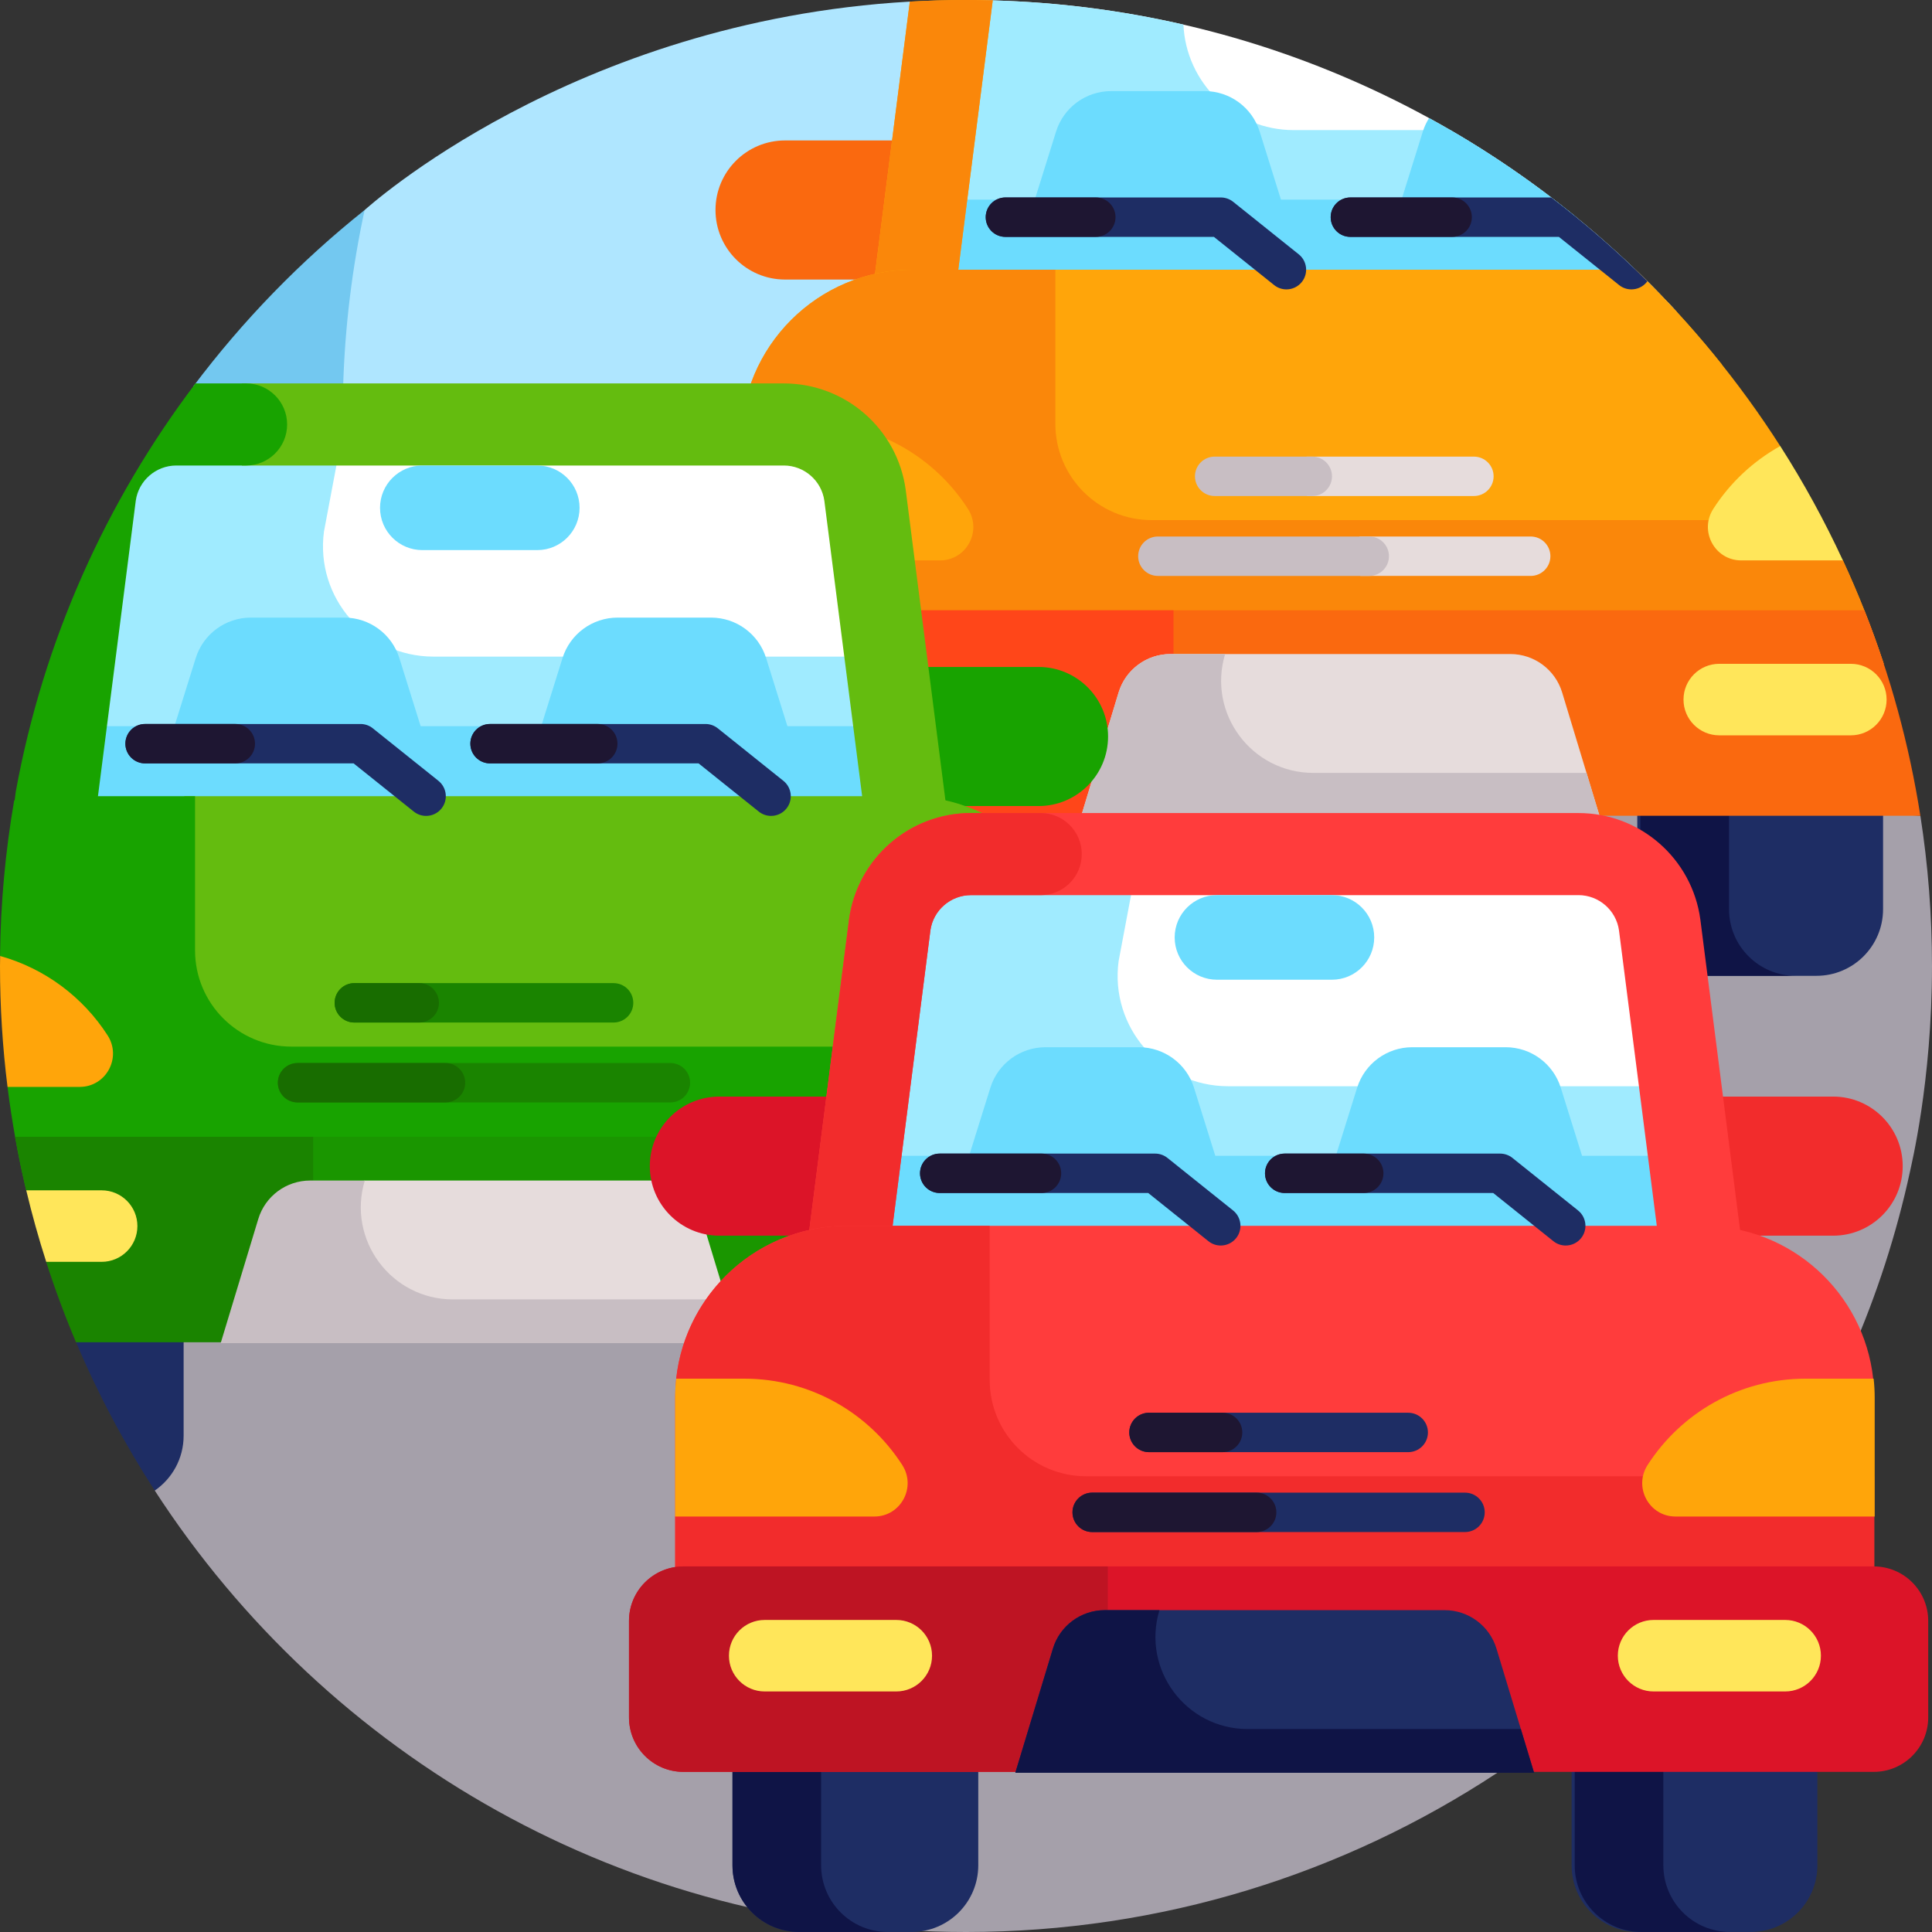 <svg id="Layer_1" enable-background="new 0 0 510 510" height="512" viewBox="0 0 510 510" width="512" xmlns="http://www.w3.org/2000/svg"><rect x="0" y="0" width="510" height="510" fill="#333333" stroke="none"/><g><g><path d="m240.171.424c-89.356 5.12-143.76 54.933-143.917 55.022 0 0-2.513 3.137-2.983 5.222-2.766 12.28-5.394 27.578-6.635 41.384h256.408z" fill="#afe6ff"/><g><g><path d="m90.579 102.051c.471-15.947 2.406-31.522 5.674-46.606-16.996 13.54-32.21 29.217-45.269 46.606z" fill="#73c8f0"/></g></g></g><path d="m506.933 215.336-157.906-10.129-308.419 143.083.248 45.18c45.434 70.126 124.365 116.53 214.144 116.53 51.589 0 99.875-15.404 140.254-42.031 54.462-35.914 94.542-92.243 108.945-158.73.178-1.087 5.8-23.477 5.8-54.239.001-13.492-1.047-26.739-3.066-39.664z" fill="#a5a0aa"/><g><g><path d="m207.231 73.793h35.904v-36.717h-35.904c-10.139 0-18.358 8.219-18.358 18.358-.001 10.14 8.219 18.359 18.358 18.359z" fill="#fa690f"/></g><g><path d="m244.908 82.367h197.752c-46.394-50.407-112.828-82.073-186.67-82.355z" fill="#fff"/></g><path d="m382.873 34.343h-41.35c-15.877 0-28.472-12.592-29.126-27.855-16.241-3.736-33.076-5.914-50.339-6.382l-17.15 82.26h197.752c-17.348-18.847-37.494-35.076-59.787-48.023z" fill="#a0ebff"/><path d="m410.236 52.703h-161.336l-3.992 29.664h191.408z" fill="#6cdcfe"/><g><path d="m435.217 74.595h-182.69l9.532-74.494c-2.346-.063-4.698-.101-7.059-.101-5.045 0-9.985.154-14.829.431l-12.262 95.832h226.654c-6.041-7.584-12.494-14.824-19.346-21.668z" fill="#ffa50a"/></g><g><path d="m302.899 74.595h-50.372l9.532-74.494c-2.346-.063-4.698-.101-7.059-.101-5.045 0-9.985.154-14.829.431l-12.262 95.832h74.989v-21.668z" fill="#fa870a"/></g><path d="m486.482 147.929-15.272-15.09-1.273-15.085c-10.878-17.003-23.719-32.63-38.204-46.562h-190.84c-25.033 0-45.327 20.293-45.327 45.327v58.712h301.69c-3.077-9.351-6.68-18.463-10.774-27.302z" fill="#ffa50a"/><path d="m486.482 147.929-24.405-10.637h-158.071c-14.036 0-25.414-11.378-25.414-25.414v-40.685h-37.699c-25.033 0-45.327 20.293-45.327 45.327v58.711h301.69c-3.077-9.352-6.68-18.464-10.774-27.302z" fill="#fa870a"/><g><path d="m449.79 257.592h29.705c9.714 0 17.588-7.875 17.588-17.588v-56.984h-64.882v56.984c0 9.714 7.875 17.588 17.589 17.588z" fill="#1e2d64"/></g><g><path d="m257.987 257.592h-29.705c-9.714 0-17.588-7.875-17.588-17.588v-56.984h64.882v56.984c0 9.714-7.875 17.588-17.589 17.588z" fill="#1e2d64"/></g><g><path d="m234.098 240.004v-56.984h-23.403v56.984c0 9.714 7.875 17.588 17.588 17.588h23.403c-9.714 0-17.588-7.874-17.588-17.588z" fill="#0f1446"/></g><g><path d="m456.424 240.004v-56.984h-23.404v56.984c0 9.714 7.875 17.588 17.588 17.588h23.403c-9.713 0-17.587-7.874-17.587-17.588z" fill="#0f1446"/></g><g><path d="m492.151 161.103h-294.392c-7.943 0-14.382 6.439-14.382 14.382v25.471c0 7.943 6.439 14.382 14.382 14.382h309.166c-2.943-18.841-7.944-36.999-14.774-54.235z" fill="#fa690f"/></g><g><path d="m309.769 161.103h-112.01c-7.943 0-14.382 6.439-14.382 14.382v25.471c0 7.943 6.439 14.382 14.382 14.382h112.011v-54.235z" fill="#ff4619"/></g><g><path d="m422.298 215.57h-136.943l9.926-32.768c1.827-6.031 7.385-10.155 13.686-10.155h89.718c6.301 0 11.86 4.124 13.686 10.155z" fill="#e6dcdc"/></g><g><path d="m323.403 172.648h-14.435c-6.301 0-11.86 4.124-13.686 10.155l-9.926 32.768h136.943l-3.497-11.545h-72.117c-16.323 0-28.014-15.757-23.282-31.378z" fill="#c8bec3"/></g><g><path d="m248.139 147.93c6.985 0 11.15-7.729 7.372-13.604-8.814-13.705-24.193-22.785-41.699-22.785h-17.968c-.179 1.636-.278 3.295-.278 4.978v31.411z" fill="#ffa50a"/></g><g><path d="m453.843 194.109h34.734c5.213 0 9.439-4.226 9.439-9.439 0-5.213-4.226-9.439-9.439-9.439h-34.734c-5.213 0-9.439 4.226-9.439 9.439 0 5.213 4.226 9.439 9.439 9.439z" fill="#ffe65a"/></g><g><path d="m469.946 117.748c-7.173 3.985-13.254 9.697-17.679 16.578-3.778 5.875.387 13.604 7.372 13.604h26.842c-4.848-10.461-10.37-20.546-16.535-30.182z" fill="#ffe65a"/></g><g><path d="m404.067 141.626h-45.249c1.959 3.03 2.054 7.259.277 10.401h44.972c2.872 0 5.201-2.329 5.201-5.201s-2.329-5.2-5.201-5.2z" fill="#e6dcdc"/></g><g><path d="m389.077 120.535h-44.143c.35 1.53.567 3.109.639 4.718.087 1.949-.116 3.852-.561 5.682h44.064c2.872 0 5.2-2.328 5.2-5.2s-2.327-5.2-5.199-5.2z" fill="#e6dcdc"/></g><g><path d="m361.453 152.028h-55.804c-2.872 0-5.201-2.329-5.201-5.201s2.329-5.201 5.201-5.201h55.804c2.872 0 5.2 2.329 5.2 5.201s-2.328 5.201-5.2 5.201z" fill="#c8bec3"/></g><g><path d="m346.412 130.936h-25.772c-2.872 0-5.2-2.329-5.2-5.201s2.328-5.201 5.2-5.201h25.772c2.872 0 5.2 2.329 5.2 5.201s-2.328 5.201-5.2 5.201z" fill="#c8bec3"/></g><g><path d="m339.588 57.329h-67.878l7.06-22.591c1.988-6.361 7.879-10.692 14.544-10.692h24.67c6.665 0 12.556 4.331 14.544 10.692z" fill="#6cdcfe"/></g><g><path d="m377.244 31.166c-.691 1.097-1.256 2.291-1.657 3.572l-7.06 22.591h47.558c-12.078-9.854-25.071-18.627-38.841-26.163z" fill="#6cdcfe"/></g><g><path d="m339.584 76.393c-1.14 0-2.288-.373-3.247-1.141l-15.892-12.722h-55.041c-2.872 0-5.201-2.329-5.201-5.201s2.329-5.201 5.201-5.201h56.866c1.182 0 2.328.402 3.25 1.141l17.317 13.863c2.242 1.795 2.604 5.067.81 7.31-1.026 1.284-2.538 1.951-4.063 1.951z" fill="#1e2d64"/></g><path d="m356.469 62.53h55.041l15.893 12.722c.959.768 2.106 1.141 3.247 1.141 1.525 0 3.036-.667 4.063-1.951.053-.066.085-.14.134-.207-7.949-7.909-16.417-15.295-25.348-22.107h-53.03c-2.872 0-5.201 2.329-5.201 5.201s2.329 5.201 5.201 5.201z" fill="#1e2d64"/><g><path d="m289.269 62.53h-23.864c-2.872 0-5.2-2.329-5.2-5.201s2.328-5.201 5.2-5.201h23.864c2.872 0 5.2 2.329 5.2 5.201s-2.328 5.201-5.2 5.201z" fill="#1e1632"/></g><g><path d="m383.333 62.53h-26.864c-2.872 0-5.2-2.329-5.2-5.201s2.328-5.201 5.2-5.201h26.864c2.872 0 5.2 2.329 5.2 5.201s-2.328 5.201-5.2 5.201z" fill="#1e1632"/></g></g><g><g><path d="m274.146 212.778h-35.904v-36.717h35.904c10.139 0 18.358 8.219 18.358 18.358 0 10.14-8.219 18.359-18.358 18.359z" fill="#18a300"/></g><g><path d="m83.225 221.352h152.416l-11.721-87.105c-1.875-13.935-13.768-24.335-27.829-24.335h-112.866z" fill="#fff"/></g><g><path d="m85.525 140.286 5.72-30.375h-33.89c-14.061 0-26.888 23.205-28.763 37.141l-10.787 74.3h217.837l-4.829-48.023h-116.394c-17.646-.001-31.247-15.554-28.894-33.043z" fill="#a0ebff"/></g><g><path d="m231.428 191.688h-209.632l-3.992 29.664h217.837l-3.993-29.675c-.075.001-.145.011-.22.011z" fill="#6cdcfe"/></g><g><path d="m217.608 132.188 10.343 80.835h21.845l-10.706-83.675c-2.168-16.11-15.917-28.134-32.173-28.134h-143.068v21.669h143.068c5.364 0 9.951 3.997 10.691 9.305z" fill="#64bc0f"/></g><g><path d="m75.795 213.58h-50.372l10.414-81.392c.739-5.308 5.327-9.305 10.691-9.305h18.432c5.984 0 10.834-4.851 10.834-10.834 0-5.984-4.851-10.834-10.834-10.834h-13.355c-23.557 31.104-40.138 67.778-47.43 107.697l-3.37 26.337h74.99z" fill="#18a300"/></g><g><path d="m239.656 210.178h-191v104.038h236.327v-58.711c0-25.034-20.293-45.327-45.327-45.327z" fill="#64bc0f"/></g><path d="m76.902 276.278c-14.036 0-25.414-11.378-25.414-25.414v-40.686h-37.699c-3.455 0-6.815.4-10.049 1.132-2.307 13.357-3.583 27.067-3.727 41.049l9.257 20.198-7.284 14.359c1.16 9.263 2.817 18.373 4.941 27.301h278.056v-37.938h-208.081z" fill="#18a300"/><g><path d="m222.686 396.578h29.705c9.714 0 17.588-7.875 17.588-17.588v-56.984h-64.882v56.984c0 9.713 7.875 17.588 17.589 17.588z" fill="#1e2d64"/></g><path d="m20.082 354.317c5.799 13.706 12.763 26.8 20.77 39.157 4.601-3.172 7.62-8.473 7.62-14.484v-56.984z" fill="#1e2d64"/><g><path d="m229.32 378.989v-56.984h-23.403v56.984c0 9.714 7.875 17.588 17.588 17.588h23.403c-9.713.001-17.588-7.874-17.588-17.588z" fill="#0f1446"/></g><g><path d="m284.853 300.088h-204.49v54.235h204.49c7.943 0 14.382-6.439 14.382-14.382v-25.471c0-7.943-6.439-14.382-14.382-14.382z" fill="#1a9600"/></g><path d="m3.974 300.088c.849 4.757 1.83 9.469 2.938 14.131l8.004 9.368-2.733 9.512c2.321 7.22 4.954 14.3 7.885 21.224h62.598v-54.235z" fill="#1a8400"/><path d="m185.268 321.787c-1.827-6.03-7.385-10.155-13.686-10.155h-75.283l-15.936 5.023-10.522 24.825 125.353 13.075-3.497-11.545z" fill="#e6dcdc"/><g><path d="m96.299 311.633h-14.435c-6.301 0-11.86 4.124-13.686 10.155l-9.926 32.768h136.943l-3.497-11.545h-72.118c-16.322 0-28.013-15.757-23.281-31.378z" fill="#c8bec3"/></g><g><path d="m26.83 314.216h-19.903c1.52 6.39 3.282 12.685 5.273 18.878h14.63c5.213 0 9.439-4.226 9.439-9.439s-4.226-9.439-9.439-9.439z" fill="#ffe65a"/></g><g><path d="m1.984 286.915h19.051c6.985 0 11.15-7.729 7.372-13.604-6.487-10.087-16.538-17.653-28.368-20.953-.01.882-.039 1.758-.039 2.642 0 10.809.679 21.46 1.984 31.915z" fill="#ffa50a"/></g><g><path d="m226.739 333.094h34.734c5.213 0 9.439-4.226 9.439-9.439 0-5.213-4.226-9.439-9.439-9.439h-34.734c-5.213 0-9.439 4.226-9.439 9.439 0 5.213 4.226 9.439 9.439 9.439z" fill="#ffe65a"/></g><g><path d="m232.534 286.915c-6.985 0-11.15-7.729-7.372-13.604 8.814-13.705 24.193-22.785 41.699-22.785h17.968c.179 1.636.278 3.295.278 4.978v31.411z" fill="#ffa50a"/></g><g><path d="m176.963 291.013h-98.418c-2.872 0-5.201-2.329-5.201-5.201s2.329-5.201 5.201-5.201h98.418c2.872 0 5.201 2.329 5.201 5.201s-2.329 5.201-5.201 5.201z" fill="#1a8400"/></g><g><path d="m161.973 269.921h-68.438c-2.872 0-5.2-2.328-5.2-5.2s2.328-5.2 5.2-5.2h68.438c2.872 0 5.2 2.328 5.2 5.2s-2.328 5.2-5.2 5.2z" fill="#1a8400"/></g><g><path d="m117.601 291.013h-39.056c-2.872 0-5.201-2.328-5.201-5.2s2.329-5.2 5.201-5.2h39.056c2.872 0 5.201 2.328 5.201 5.2s-2.329 5.2-5.201 5.2z" fill="#186d00"/></g><g><path d="m110.665 269.921h-17.13c-2.872 0-5.201-2.329-5.201-5.201s2.329-5.201 5.201-5.201h17.13c2.872 0 5.201 2.329 5.201 5.201s-2.329 5.201-5.201 5.201z" fill="#186d00"/></g><g><path d="m112.484 196.314h-67.878l7.06-22.591c1.988-6.361 7.879-10.692 14.544-10.692h24.67c6.665 0 12.556 4.331 14.544 10.692z" fill="#6cdcfe"/></g><g><path d="m209.302 196.314h-67.878l7.06-22.591c1.988-6.361 7.879-10.692 14.544-10.692h24.67c6.665 0 12.556 4.331 14.544 10.692z" fill="#6cdcfe"/></g><g><path d="m141.828 145.212h-30.344c-6.166 0-11.164-4.998-11.164-11.164 0-6.166 4.998-11.164 11.164-11.164h30.344c6.166 0 11.164 4.998 11.164 11.164 0 6.165-4.999 11.164-11.164 11.164z" fill="#6cdcfe"/></g><g><path d="m112.48 215.378c-1.14 0-2.288-.373-3.247-1.141l-15.892-12.723h-55.041c-2.872 0-5.201-2.328-5.201-5.2s2.329-5.2 5.201-5.2h56.867c1.182 0 2.328.402 3.25 1.141l17.317 13.864c2.242 1.795 2.604 5.067.81 7.31-1.027 1.282-2.539 1.949-4.064 1.949z" fill="#1e2d64"/></g><g><path d="m203.545 215.378c-1.14 0-2.288-.373-3.247-1.141l-15.893-12.723h-55.041c-2.872 0-5.201-2.328-5.201-5.2s2.329-5.2 5.201-5.2h56.866c1.182 0 2.328.402 3.25 1.141l17.317 13.864c2.242 1.795 2.604 5.067.81 7.31-1.026 1.282-2.537 1.949-4.062 1.949z" fill="#1e2d64"/></g><g><path d="m62.114 201.515h-23.814c-2.872 0-5.201-2.329-5.201-5.201s2.329-5.201 5.201-5.201h23.814c2.872 0 5.201 2.329 5.201 5.201s-2.329 5.201-5.201 5.201z" fill="#1e1632"/></g><g><path d="m157.798 201.515h-28.433c-2.872 0-5.201-2.329-5.201-5.201s2.329-5.201 5.201-5.201h28.433c2.872 0 5.2 2.329 5.2 5.201s-2.328 5.201-5.2 5.201z" fill="#1e1632"/></g></g><g><g><path d="m189.892 326.188h35.904v-36.717h-35.904c-10.139 0-18.358 8.219-18.358 18.358 0 10.139 8.219 18.359 18.358 18.359z" fill="#dc1428"/></g><g><path d="m483.911 326.188h-35.904v-36.717h35.904c10.139 0 18.358 8.219 18.358 18.358 0 10.139-8.219 18.359-18.358 18.359z" fill="#f22c2c"/></g><g><path d="m405.856 223.32h-138.736c-14.061 0-25.954 10.4-27.829 24.335l-11.721 87.105h217.837l-11.721-87.105c-1.876-13.935-13.769-24.335-27.83-24.335z" fill="#fff"/></g><g><path d="m295.29 253.695 5.72-30.375h-33.89c-14.061 0-25.954 10.4-27.829 24.335l-11.721 87.105h217.837l-4.829-48.023h-116.394c-17.646.001-31.247-15.553-28.894-33.042z" fill="#a0ebff"/></g><g><path d="m441.193 305.097h-209.632l-3.992 29.664h217.837l-3.993-29.675c-.075.002-.145.011-.22.011z" fill="#6cdcfe"/></g><g><path d="m416.682 236.293c5.364 0 9.952 3.997 10.691 9.305l10.414 81.392h-202.599l10.414-81.392c.739-5.308 5.327-9.305 10.691-9.305zm0-21.669h-160.388c-16.255 0-30.005 12.023-32.173 28.134l-13.55 105.901h251.834l-13.55-105.901c-2.168-16.111-15.918-28.134-32.173-28.134z" fill="#ff3c3c"/></g><g><path d="m285.56 326.99h-50.372l10.414-81.392c.739-5.308 5.327-9.305 10.691-9.305h18.432c5.984 0 10.834-4.851 10.834-10.834 0-5.984-4.851-10.834-10.834-10.834h-18.432c-16.255 0-30.005 12.023-32.173 28.134l-13.55 105.901h74.989v-21.67z" fill="#f22c2c"/></g><path d="m494.479 363.949c-2.473-22.697-21.703-40.361-45.058-40.361h-225.867c-25.033 0-45.327 20.294-45.327 45.327v58.712h316.521v-27.301l-9.258-18.194z" fill="#ff3c3c"/><g><path d="m261.253 364.273v-40.686h-37.699c-23.351 0-42.577 17.657-45.057 40.348-.179 1.635 14.858 17.712 14.858 19.395l-15.128 16.995v27.301h316.521v-37.938h-208.081c-14.036-.001-25.414-11.379-25.414-25.415z" fill="#f22c2c"/></g><g><path d="m432.451 509.987h29.705c9.714 0 17.588-7.875 17.588-17.589v-56.984h-64.882v56.984c0 9.714 7.875 17.589 17.589 17.589z" fill="#1e2d64"/></g><g><path d="m240.649 509.987h-29.705c-9.714 0-17.588-7.875-17.588-17.589v-56.984h64.882v56.984c-.001 9.714-7.875 17.589-17.589 17.589z" fill="#1e2d64"/></g><g><path d="m216.759 492.399v-56.984h-23.403v56.984c0 9.714 7.875 17.588 17.588 17.588h23.403c-9.714 0-17.588-7.875-17.588-17.588z" fill="#0f1446"/></g><g><path d="m439.085 492.399v-56.984h-23.403v56.984c0 9.714 7.875 17.588 17.588 17.588h23.403c-9.713 0-17.588-7.875-17.588-17.588z" fill="#0f1446"/></g><g><path d="m494.618 467.732h-89.659l-62.217-14.516-74.726 14.516h-87.596c-7.943 0-14.382-6.439-14.382-14.382v-25.471c0-7.943 6.439-14.382 14.382-14.382h314.198c7.943 0 14.382 6.439 14.382 14.382v25.471c0 7.943-6.439 14.382-14.382 14.382z" fill="#dc1428"/></g><g><path d="m292.43 413.498h-112.01c-7.943 0-14.382 6.439-14.382 14.382v25.471c0 7.943 6.439 14.382 14.382 14.382h87.597l24.414-21.229v-33.006z" fill="#be1423"/></g><g><path d="m404.959 467.965h-136.943l9.926-32.768c1.827-6.031 7.385-10.155 13.686-10.155h89.718c6.301 0 11.86 4.124 13.686 10.155z" fill="#1e2d64"/></g><g><path d="m306.064 425.042h-14.435c-6.301 0-11.86 4.124-13.686 10.155l-9.926 32.768h136.943l-3.497-11.544h-72.117c-16.323-.001-28.014-15.758-23.282-31.379z" fill="#0f1446"/></g><g><path d="m236.595 446.504h-34.734c-5.213 0-9.439-4.226-9.439-9.439 0-5.213 4.226-9.439 9.439-9.439h34.734c5.213 0 9.439 4.226 9.439 9.439 0 5.213-4.226 9.439-9.439 9.439z" fill="#ffe65a"/></g><g><path d="m230.8 400.325c6.985 0 11.15-7.729 7.372-13.604-8.814-13.705-24.193-22.785-41.699-22.785h-17.968c-.179 1.635-.278 3.295-.278 4.978v31.411z" fill="#ffa50a"/></g><g><path d="m436.504 446.504h34.734c5.213 0 9.439-4.226 9.439-9.439 0-5.213-4.226-9.439-9.439-9.439h-34.734c-5.213 0-9.439 4.226-9.439 9.439 0 5.213 4.226 9.439 9.439 9.439z" fill="#ffe65a"/></g><g><path d="m442.299 400.325c-6.985 0-11.15-7.729-7.372-13.604 8.814-13.705 24.193-22.785 41.699-22.785h17.968c.179 1.635.278 3.295.278 4.978v31.411z" fill="#ffa50a"/></g><g><path d="m386.728 404.423h-98.418c-2.872 0-5.201-2.329-5.201-5.201s2.329-5.201 5.201-5.201h98.418c2.872 0 5.201 2.329 5.201 5.201s-2.329 5.201-5.201 5.201z" fill="#1e2d64"/></g><g><path d="m371.738 383.33h-68.438c-2.872 0-5.2-2.328-5.2-5.2s2.328-5.2 5.2-5.2h68.438c2.872 0 5.2 2.328 5.2 5.2s-2.328 5.2-5.2 5.2z" fill="#1e2d64"/></g><g><path d="m331.724 404.422h-43.414c-2.872 0-5.201-2.328-5.201-5.2s2.329-5.2 5.201-5.2h43.415c2.872 0 5.201 2.328 5.201 5.2s-2.329 5.2-5.202 5.2z" fill="#1e1632"/></g><g><path d="m322.735 383.331h-19.435c-2.872 0-5.2-2.329-5.2-5.201s2.328-5.201 5.2-5.201h19.435c2.872 0 5.2 2.329 5.2 5.201s-2.328 5.201-5.2 5.201z" fill="#1e1632"/></g><g><path d="m322.249 309.724h-67.878l7.06-22.591c1.988-6.361 7.879-10.692 14.544-10.692h24.67c6.665 0 12.556 4.331 14.544 10.692z" fill="#6cdcfe"/></g><g><path d="m419.067 309.724h-67.878l7.06-22.591c1.988-6.361 7.879-10.692 14.544-10.692h24.67c6.665 0 12.556 4.331 14.544 10.692z" fill="#6cdcfe"/></g><g><path d="m351.593 258.621h-30.344c-6.166 0-11.164-4.998-11.164-11.164 0-6.166 4.998-11.164 11.164-11.164h30.344c6.166 0 11.164 4.998 11.164 11.164 0 6.166-4.999 11.164-11.164 11.164z" fill="#6cdcfe"/></g><g><path d="m322.245 328.788c-1.14 0-2.288-.373-3.247-1.141l-15.892-12.723h-55.042c-2.872 0-5.201-2.329-5.201-5.201s2.329-5.201 5.201-5.201h56.867c1.182 0 2.328.402 3.25 1.141l17.317 13.864c2.242 1.795 2.604 5.067.81 7.31-1.026 1.284-2.538 1.951-4.063 1.951z" fill="#1e2d64"/></g><g><path d="m413.31 328.788c-1.14 0-2.288-.373-3.247-1.141l-15.892-12.723h-55.041c-2.872 0-5.201-2.329-5.201-5.201s2.329-5.201 5.201-5.201h56.867c1.182 0 2.328.402 3.25 1.141l17.317 13.864c2.242 1.795 2.604 5.067.81 7.31-1.028 1.284-2.539 1.951-4.064 1.951z" fill="#1e2d64"/></g><g><path d="m274.93 314.924h-26.865c-2.872 0-5.201-2.329-5.201-5.201s2.329-5.201 5.201-5.201h26.865c2.872 0 5.2 2.329 5.2 5.201s-2.328 5.201-5.2 5.201z" fill="#1e1632"/></g><g><path d="m359.994 314.924h-20.864c-2.872 0-5.201-2.329-5.201-5.201s2.329-5.201 5.201-5.201h20.864c2.872 0 5.201 2.329 5.201 5.201s-2.329 5.201-5.201 5.201z" fill="#1e1632"/></g></g></g></svg>